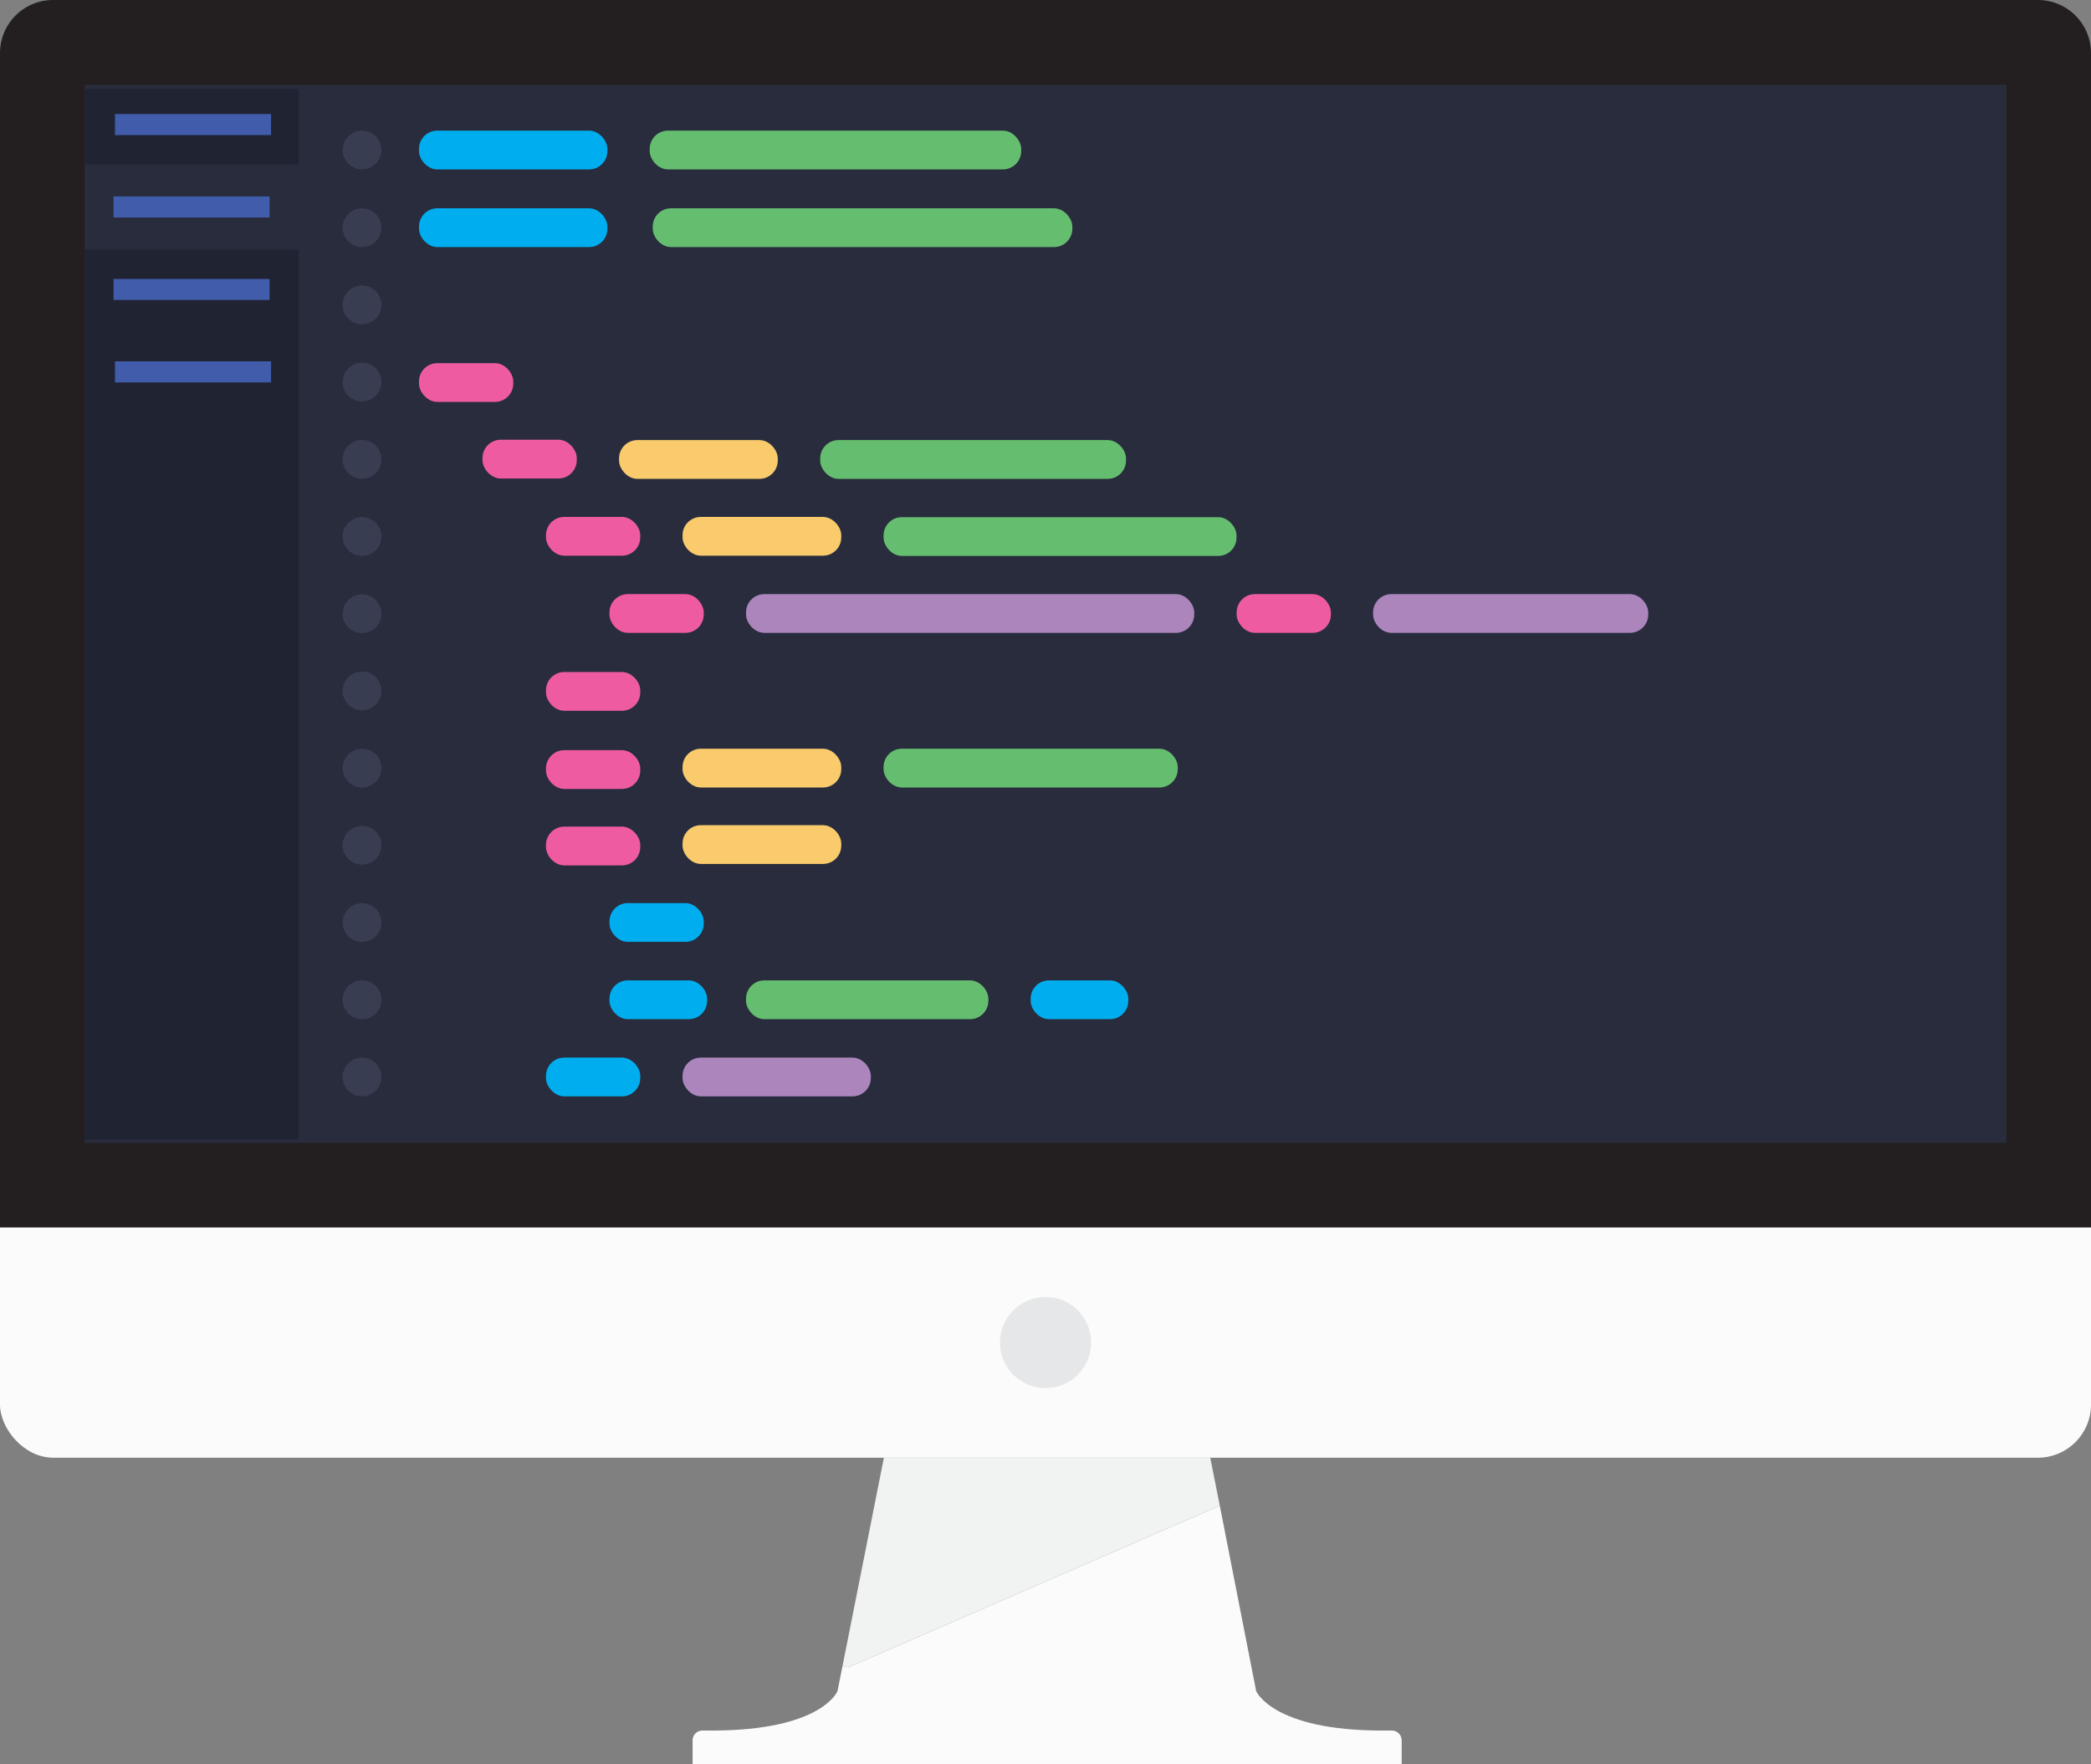 <svg xmlns="http://www.w3.org/2000/svg" viewBox="0 0 172.57 145.58"><rect x="0" y="0" width="172.57" height="145.58" fill="#808080" stroke="none"/><defs><style>.cls-1{fill:#fbfbfb;}.cls-2{fill:#231f20;}.cls-3{fill:#282c3d;}.cls-4{fill:#f1f2f2;}.cls-5{fill:#202332;}.cls-6{fill:#405caa;}.cls-7{fill:#ef5ba1;}.cls-8{fill:#393d51;}.cls-9{fill:#65be6f;}.cls-10{fill:#ab85bc;}.cls-11{fill:#00aeef;}.cls-12{fill:#f9cb6c;}.cls-13{fill:#e6e7e8;}</style></defs><title>Asset 3</title><g id="Layer_2" data-name="Layer 2"><g id="Layer_1-2" data-name="Layer 1"><rect class="cls-1" y="0.37" width="172.57" height="119.93" rx="4.38"/><path class="cls-2" d="M4.38,0H168.19a4.38,4.38,0,0,1,4.38,4.38V101.3a0,0,0,0,1,0,0H0a0,0,0,0,1,0,0V4.38A4.38,4.38,0,0,1,4.38,0Z"/><rect class="cls-3" x="6.99" y="6.99" width="158.6" height="87.33"/><path class="cls-1" d="M58,142.82h56.87a.81.81,0,0,1,.81.81v1.95a0,0,0,0,1,0,0H57.16a0,0,0,0,1,0,0v-1.95A.81.81,0,0,1,58,142.82Z"/><path class="cls-1" d="M114.08,142.82H58.73c9.14,0,10.39-3.26,10.39-3.26l.41-2.05.49.09,30.65-13.34,3,15.3S105,142.82,114.08,142.82Z"/><polygon class="cls-4" points="99.88 120.29 100.67 124.26 70.02 137.6 69.53 137.51 72.95 120.29 86.42 120.29 99.88 120.29"/><rect class="cls-5" x="6.99" y="7.35" width="17.65" height="86.7"/><rect class="cls-3" x="6.99" y="13.58" width="17.65" height="7.01"/><rect class="cls-6" x="9.37" y="16.21" width="12.88" height="1.74"/><rect class="cls-6" x="9.49" y="9.41" width="12.88" height="1.74"/><rect class="cls-7" x="39.82" y="36.29" width="7.78" height="3.2" rx="1.51"/><rect class="cls-7" x="45.06" y="42.66" width="7.78" height="3.2" rx="1.51"/><rect class="cls-7" x="45.06" y="61.91" width="7.78" height="3.2" rx="1.51"/><rect class="cls-7" x="34.58" y="29.97" width="7.78" height="3.2" rx="1.51"/><rect class="cls-7" x="50.3" y="49.03" width="7.78" height="3.2" rx="1.51"/><rect class="cls-7" x="45.06" y="55.46" width="7.78" height="3.2" rx="1.51"/><rect class="cls-7" x="102.06" y="49.03" width="7.78" height="3.2" rx="1.51"/><rect class="cls-6" x="9.37" y="23.02" width="12.88" height="1.74"/><rect class="cls-6" x="9.49" y="29.82" width="12.88" height="1.74"/><circle class="cls-8" cx="29.88" cy="12.38" r="1.6"/><circle class="cls-8" cx="29.88" cy="18.79" r="1.6"/><circle class="cls-8" cx="29.88" cy="25.16" r="1.6"/><circle class="cls-8" cx="29.88" cy="31.53" r="1.6"/><circle class="cls-8" cx="29.88" cy="37.91" r="1.6"/><circle class="cls-8" cx="29.88" cy="44.28" r="1.6"/><circle class="cls-8" cx="29.88" cy="50.65" r="1.6"/><circle class="cls-8" cx="29.88" cy="57.02" r="1.6"/><circle class="cls-8" cx="29.88" cy="63.39" r="1.6"/><circle class="cls-8" cx="29.88" cy="69.76" r="1.6"/><circle class="cls-8" cx="29.88" cy="76.14" r="1.6"/><circle class="cls-8" cx="29.88" cy="82.51" r="1.6"/><circle class="cls-8" cx="29.88" cy="88.88" r="1.6"/><rect class="cls-9" x="53.62" y="10.78" width="30.66" height="3.2" rx="1.51"/><rect class="cls-10" x="61.57" y="49.03" width="36.99" height="3.2" rx="1.51"/><rect class="cls-11" x="85.06" y="80.91" width="8.06" height="3.2" rx="1.51"/><rect class="cls-11" x="50.3" y="80.91" width="8.06" height="3.2" rx="1.51"/><rect class="cls-10" x="113.32" y="49.03" width="22.71" height="3.2" rx="1.51"/><rect class="cls-10" x="56.33" y="87.28" width="15.54" height="3.2" rx="1.51"/><rect class="cls-12" x="51.09" y="36.32" width="13.1" height="3.2" rx="1.51"/><rect class="cls-12" x="56.33" y="42.66" width="13.1" height="3.2" rx="1.51"/><rect class="cls-12" x="56.33" y="61.79" width="13.1" height="3.2" rx="1.51"/><rect class="cls-11" x="34.58" y="10.78" width="15.55" height="3.2" rx="1.51"/><rect class="cls-9" x="67.69" y="36.32" width="25.24" height="3.2" rx="1.51"/><rect class="cls-9" x="72.92" y="61.79" width="24.28" height="3.2" rx="1.51"/><rect class="cls-7" x="45.06" y="68.22" width="7.78" height="3.2" rx="1.51"/><rect class="cls-12" x="56.33" y="68.1" width="13.1" height="3.2" rx="1.51"/><rect class="cls-9" x="61.57" y="80.91" width="20" height="3.2" rx="1.51"/><rect class="cls-9" x="53.87" y="17.19" width="34.63" height="3.2" rx="1.51"/><rect class="cls-9" x="72.92" y="42.68" width="29.13" height="3.2" rx="1.51"/><rect class="cls-11" x="34.58" y="17.19" width="15.55" height="3.2" rx="1.51"/><rect class="cls-11" x="50.3" y="74.53" width="7.78" height="3.2" rx="1.51"/><rect class="cls-11" x="45.06" y="87.28" width="7.78" height="3.2" rx="1.51"/><circle class="cls-13" cx="86.29" cy="110.8" r="3.76"/></g></g></svg>